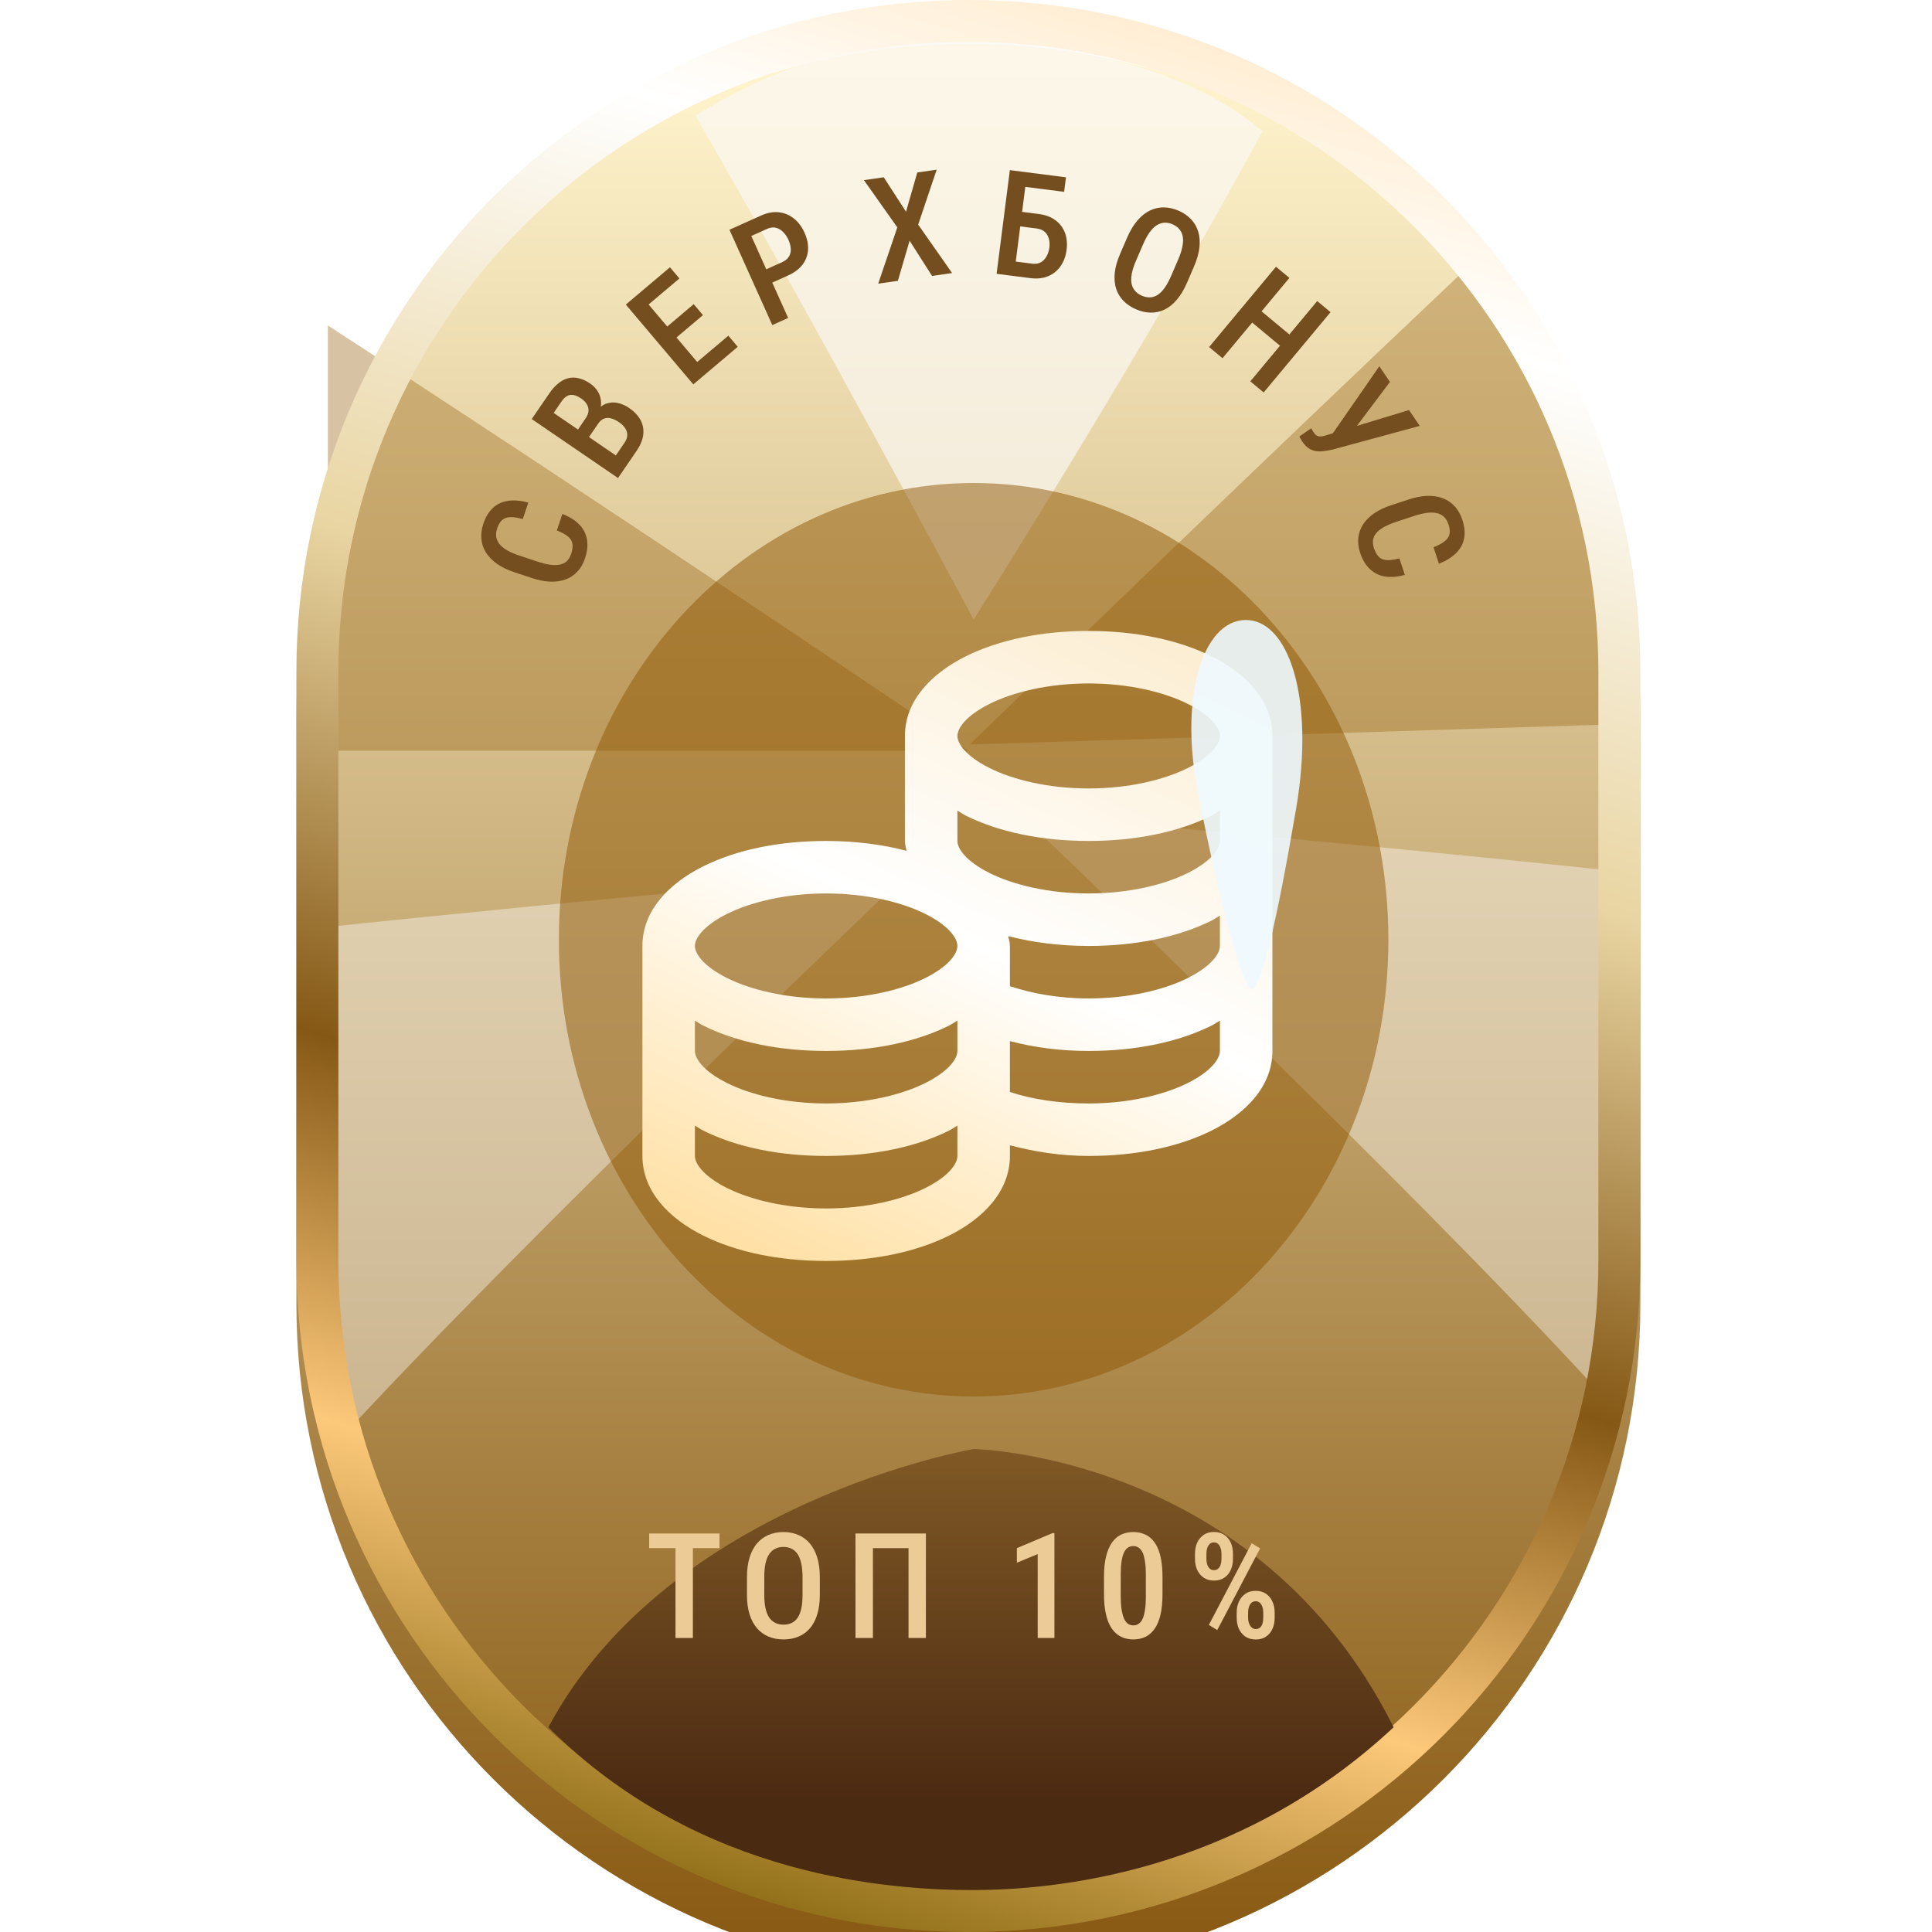 <svg width="176" height="176" viewBox="0 0 176 176" fill="none" xmlns="http://www.w3.org/2000/svg">
    <g clip-path="url(#clip0_7076_104030)">
        <g filter="url(#filter0_d_7076_104030)">
            <path
                d="M27 61.218C27 27.408 54.408 0 88.217 0V0C122.027 0 149.434 27.408 149.434 61.218V114.783C149.434 148.592 122.027 176 88.217 176V176C54.408 176 27 148.592 27 114.783V61.218Z"
                fill="url(#paint0_linear_7076_104030)" />
        </g>
        <g filter="url(#filter1_f_7076_104030)">
            <path
                d="M88.695 3.826C95.869 3.826 107.826 5.739 115 11.956C104.478 31.565 88.695 56.435 88.695 56.435C88.695 56.435 73.87 28.695 63.348 10.522C74.348 3.826 81.522 3.826 88.695 3.826Z"
                fill="#FBF8F4" fill-opacity="0.7" />
        </g>
        <g filter="url(#filter2_f_7076_104030)">
            <path
                d="M146.624 65.995C120.701 66.833 88.34 67.818 88.34 67.818C88.34 67.818 113.095 43.815 133.653 24.391C138.435 30.608 148.479 43.043 146.624 65.995Z"
                fill="#9B691D" fill-opacity="0.4" />
        </g>
        <g filter="url(#filter3_f_7076_104030)">
            <path
                d="M145.609 126.739C128.107 107.598 92.922 74.17 92.922 74.17C92.922 74.17 119.396 76.416 147.522 79.391C147.522 86.565 148.956 100.435 145.609 126.739Z"
                fill="white" fill-opacity="0.4" />
        </g>
        <g filter="url(#filter4_f_7076_104030)">
            <path
                d="M30.176 131.96C47.678 112.819 82.862 79.391 82.862 79.391C82.862 79.391 56.388 81.638 28.263 84.612C28.263 91.786 26.828 105.656 30.176 131.96Z"
                fill="white" fill-opacity="0.4" />
        </g>
        <g filter="url(#filter5_f_7076_104030)">
            <path
                d="M29.87 29.652C55.696 46.391 88.217 68.391 88.217 68.391C88.217 68.391 78.174 68.391 29.87 68.391C29.87 61.217 29.87 39.217 29.87 29.652Z"
                fill="#9B691D" fill-opacity="0.4" />
        </g>
        <g filter="url(#filter6_d_7076_104030)">
            <path fill-rule="evenodd" clip-rule="evenodd"
                d="M145.608 114.782V61.217C145.608 29.521 119.913 3.826 88.217 3.826C56.521 3.826 30.826 29.521 30.826 61.217V114.782C30.826 146.479 56.521 172.173 88.217 172.173C119.913 172.173 145.608 146.479 145.608 114.782ZM88.217 0C54.408 0 27 27.408 27 61.217V114.782C27 148.592 54.408 176 88.217 176C122.027 176 149.434 148.592 149.434 114.782V61.217C149.434 27.408 122.027 0 88.217 0Z"
                fill="url(#paint1_linear_7076_104030)" />
        </g>
        <g filter="url(#filter7_f_7076_104030)">
            <path
                d="M88.695 172.173C81.522 172.173 63.826 171.217 49.956 157.347C60.956 136.782 88.695 132 88.695 132C88.695 132 114.522 132.478 126.956 157.347C112.609 170.739 95.869 172.173 88.695 172.173Z"
                fill="url(#paint2_linear_7076_104030)" />
        </g>
        <g filter="url(#filter8_d_7076_104030)">
            <path
                d="M50.727 47.324L51.227 45.822C51.87 46.069 52.383 46.386 52.763 46.775C53.14 47.162 53.374 47.617 53.467 48.139C53.561 48.658 53.502 49.233 53.292 49.866C53.132 50.346 52.902 50.747 52.602 51.07C52.303 51.388 51.946 51.626 51.531 51.782C51.112 51.936 50.641 52.005 50.118 51.987C49.597 51.965 49.035 51.853 48.431 51.652L46.831 51.12C46.227 50.919 45.71 50.669 45.282 50.37C44.854 50.066 44.52 49.725 44.278 49.346C44.037 48.968 43.895 48.557 43.854 48.116C43.81 47.67 43.869 47.202 44.031 46.714C44.239 46.09 44.534 45.605 44.916 45.258C45.297 44.912 45.758 44.7 46.299 44.623C46.839 44.546 47.448 44.599 48.127 44.784L47.627 46.285C47.169 46.156 46.788 46.098 46.485 46.112C46.179 46.12 45.932 46.208 45.743 46.375C45.556 46.537 45.405 46.79 45.291 47.134C45.196 47.419 45.167 47.683 45.206 47.926C45.246 48.164 45.352 48.385 45.523 48.589C45.691 48.788 45.925 48.974 46.226 49.147C46.524 49.315 46.888 49.471 47.318 49.614L48.931 50.151C49.344 50.289 49.719 50.384 50.056 50.436C50.392 50.488 50.692 50.492 50.955 50.446C51.215 50.399 51.435 50.295 51.617 50.136C51.795 49.974 51.933 49.745 52.032 49.447C52.151 49.091 52.189 48.789 52.148 48.541C52.108 48.289 51.972 48.067 51.742 47.876C51.512 47.684 51.173 47.5 50.727 47.324Z"
                fill="#744E1E" />
            <path
                d="M54.486 37.601L53.389 39.205L52.382 38.524L53.352 37.104C53.502 36.884 53.587 36.668 53.607 36.454C53.626 36.24 53.58 36.037 53.469 35.845C53.36 35.649 53.188 35.471 52.954 35.311C52.695 35.134 52.46 35.026 52.249 34.987C52.034 34.946 51.836 34.977 51.655 35.08C51.476 35.18 51.305 35.348 51.143 35.586L50.438 36.617L57.196 41.237L56.3 42.548L48.44 37.175L50.042 34.833C50.293 34.466 50.56 34.168 50.843 33.939C51.125 33.704 51.421 33.545 51.732 33.461C52.042 33.378 52.368 33.376 52.709 33.456C53.049 33.531 53.403 33.693 53.77 33.944C54.09 34.163 54.339 34.433 54.515 34.754C54.688 35.073 54.768 35.426 54.757 35.815C54.744 36.196 54.618 36.596 54.38 37.014L54.486 37.601ZM57.993 40.071L56.635 42.057L55.953 40.703L56.898 39.322C57.057 39.088 57.139 38.861 57.141 38.641C57.144 38.421 57.081 38.211 56.953 38.013C56.824 37.814 56.64 37.633 56.399 37.468C56.147 37.295 55.905 37.178 55.674 37.115C55.442 37.051 55.227 37.057 55.028 37.133C54.829 37.208 54.648 37.364 54.486 37.601L53.581 38.924L52.585 38.227L53.74 36.537L54.33 36.497C54.595 36.124 54.899 35.88 55.241 35.766C55.58 35.649 55.928 35.63 56.285 35.711C56.642 35.791 56.98 35.941 57.301 36.16C57.801 36.502 58.158 36.883 58.372 37.304C58.582 37.722 58.656 38.166 58.594 38.636C58.531 39.099 58.33 39.578 57.993 40.071Z"
                fill="#744E1E" />
            <path
                d="M66.35 29.58L67.207 30.593L64.051 33.261L63.194 32.248L66.35 29.58ZM58.224 25.72L64.37 32.991L63.157 34.017L57.011 26.746L58.224 25.72ZM63.194 26.708L64.038 27.706L61.307 30.015L60.463 29.017L63.194 26.708ZM61.031 23.348L61.892 24.367L58.766 27.009L57.905 25.991L61.031 23.348Z"
                fill="#744E1E" />
            <path
                d="M71.775 24.103L69.945 24.926L69.4 23.715L71.231 22.892C71.529 22.758 71.741 22.586 71.867 22.377C71.997 22.166 72.053 21.93 72.037 21.67C72.024 21.408 71.954 21.136 71.827 20.853C71.706 20.583 71.547 20.348 71.353 20.149C71.162 19.948 70.942 19.815 70.693 19.75C70.444 19.685 70.168 19.721 69.866 19.857L68.441 20.497L71.798 27.964L70.355 28.613L66.451 19.93L69.319 18.64C69.892 18.383 70.434 18.282 70.947 18.338C71.46 18.394 71.918 18.583 72.32 18.904C72.721 19.221 73.042 19.648 73.283 20.184C73.535 20.745 73.644 21.274 73.61 21.773C73.576 22.271 73.405 22.72 73.098 23.121C72.789 23.518 72.348 23.845 71.775 24.103Z"
                fill="#744E1E" />
            <path
                d="M80.507 15.15L82.536 18.287L83.562 14.711L85.329 14.458L83.643 19.462L86.733 23.874L84.908 24.136L82.862 20.929L81.794 24.583L80.002 24.84L81.743 19.715L78.701 15.409L80.507 15.15Z"
                fill="#744E1E" />
            <path
                d="M97.106 15.153L96.936 16.476L93.395 16.023L92.357 24.144L90.787 23.943L91.995 14.499L97.106 15.153ZM92.657 18.243L94.615 18.493C95.225 18.571 95.733 18.759 96.138 19.057C96.544 19.355 96.834 19.735 97.008 20.197C97.186 20.659 97.238 21.182 97.163 21.765C97.108 22.198 96.99 22.585 96.811 22.927C96.635 23.269 96.403 23.556 96.114 23.787C95.829 24.018 95.499 24.183 95.121 24.28C94.744 24.376 94.327 24.395 93.868 24.337L90.787 23.943L91.995 14.499L93.571 14.701L92.532 22.828L94.037 23.02C94.348 23.06 94.611 23.017 94.824 22.89C95.043 22.76 95.216 22.578 95.343 22.343C95.474 22.105 95.558 21.841 95.595 21.552C95.632 21.262 95.616 20.994 95.547 20.748C95.482 20.498 95.359 20.291 95.178 20.127C95.001 19.96 94.757 19.856 94.446 19.816L92.487 19.566L92.657 18.243Z"
                fill="#744E1E" />
            <path
                d="M108.77 23.281L108.127 24.77C107.861 25.386 107.556 25.895 107.211 26.297C106.871 26.701 106.499 27.001 106.096 27.198C105.699 27.392 105.279 27.485 104.835 27.479C104.396 27.474 103.946 27.373 103.485 27.174C103.029 26.977 102.647 26.719 102.338 26.401C102.033 26.084 101.811 25.713 101.672 25.287C101.539 24.859 101.498 24.381 101.551 23.853C101.607 23.327 101.768 22.755 102.034 22.139L102.677 20.65C102.947 20.026 103.255 19.511 103.601 19.105C103.949 18.695 104.325 18.389 104.73 18.189C105.139 17.99 105.564 17.891 106.005 17.892C106.45 17.894 106.899 17.993 107.351 18.188C107.811 18.387 108.193 18.647 108.496 18.968C108.803 19.29 109.022 19.667 109.154 20.099C109.286 20.531 109.322 21.015 109.262 21.549C109.204 22.079 109.04 22.657 108.77 23.281ZM106.681 24.145L107.329 22.644C107.521 22.2 107.649 21.804 107.713 21.457C107.783 21.108 107.794 20.803 107.744 20.545C107.696 20.282 107.593 20.059 107.434 19.877C107.281 19.692 107.075 19.543 106.815 19.431C106.562 19.322 106.315 19.275 106.071 19.288C105.834 19.3 105.601 19.377 105.373 19.521C105.15 19.662 104.934 19.877 104.724 20.166C104.519 20.453 104.321 20.819 104.129 21.263L103.481 22.764C103.293 23.2 103.166 23.591 103.102 23.939C103.039 24.282 103.033 24.583 103.082 24.842C103.138 25.099 103.245 25.318 103.403 25.5C103.562 25.683 103.767 25.829 104.019 25.938C104.276 26.048 104.524 26.099 104.766 26.089C105.008 26.079 105.237 26.005 105.453 25.866C105.676 25.724 105.889 25.512 106.091 25.23C106.296 24.943 106.492 24.581 106.681 24.145Z"
                fill="#744E1E" />
            <path
                d="M117.718 29.687L116.864 30.712L113.785 28.147L114.638 27.122L117.718 29.687ZM117.461 24.316L111.367 31.631L110.147 30.614L116.24 23.299L117.461 24.316ZM121.209 27.438L115.115 34.753L113.9 33.74L119.993 26.425L121.209 27.438Z"
                fill="#744E1E" />
            <path
                d="M122.153 38.239L128.357 36.354L129.337 37.799L121.396 39.953C121.14 40.011 120.887 40.056 120.635 40.09C120.387 40.127 120.144 40.131 119.908 40.101C119.676 40.069 119.455 39.987 119.244 39.856C119.037 39.728 118.842 39.531 118.661 39.264C118.61 39.188 118.553 39.097 118.492 38.992C118.433 38.889 118.39 38.813 118.361 38.764L119.451 38.017C119.472 38.056 119.509 38.123 119.563 38.218C119.623 38.314 119.665 38.38 119.69 38.416C119.802 38.582 119.922 38.685 120.05 38.725C120.183 38.767 120.326 38.772 120.48 38.742C120.633 38.712 120.795 38.667 120.966 38.609L122.153 38.239ZM126.621 33.794L123.312 38.188L122.091 39.545L121.363 38.553L125.652 32.366L126.621 33.794Z"
                fill="#744E1E" />
            <path
                d="M127.479 49.864L127.974 51.367C127.31 51.554 126.709 51.604 126.172 51.519C125.639 51.433 125.179 51.208 124.794 50.843C124.409 50.483 124.113 49.987 123.904 49.353C123.747 48.873 123.692 48.413 123.741 47.975C123.791 47.541 123.936 47.138 124.176 46.765C124.42 46.392 124.757 46.056 125.187 45.758C125.618 45.465 126.136 45.219 126.741 45.021L128.343 44.494C128.948 44.295 129.512 44.188 130.034 44.172C130.558 44.16 131.03 44.235 131.45 44.395C131.869 44.555 132.227 44.8 132.524 45.129C132.826 45.462 133.057 45.872 133.218 46.361C133.423 46.986 133.476 47.551 133.376 48.057C133.276 48.562 133.032 49.007 132.645 49.392C132.257 49.776 131.736 50.096 131.082 50.353L130.587 48.849C131.032 48.68 131.372 48.5 131.607 48.308C131.848 48.119 131.994 47.901 132.046 47.654C132.099 47.412 132.07 47.119 131.957 46.775C131.863 46.489 131.728 46.261 131.552 46.089C131.378 45.921 131.161 45.807 130.902 45.745C130.649 45.686 130.35 45.677 130.005 45.717C129.666 45.759 129.281 45.851 128.85 45.993L127.235 46.524C126.821 46.66 126.463 46.807 126.162 46.966C125.861 47.125 125.618 47.301 125.434 47.494C125.254 47.687 125.139 47.901 125.088 48.138C125.042 48.374 125.067 48.64 125.165 48.939C125.282 49.295 125.432 49.56 125.613 49.734C125.795 49.913 126.036 50.011 126.335 50.027C126.634 50.043 127.016 49.989 127.479 49.864Z"
                fill="#744E1E" />
        </g>
        <g filter="url(#filter9_f_7076_104030)">
            <path
                d="M126.478 85.609C126.478 108.588 109.562 127.217 88.695 127.217C67.829 127.217 50.913 108.588 50.913 85.609C50.913 62.629 67.829 44 88.695 44C109.562 44 126.478 62.629 126.478 85.609Z"
                fill="#8E5703" fill-opacity="0.5" />
        </g>
        <g filter="url(#filter10_d_7076_104030)">
            <path
                d="M100.174 55.478C95.886 55.478 92 56.282 88.965 57.795C85.929 59.308 83.435 61.774 83.435 65.043V74.609C83.435 74.917 83.537 75.216 83.584 75.505C81.361 74.926 78.895 74.609 76.261 74.609C71.973 74.609 68.087 75.412 65.052 76.925C62.016 78.438 59.522 80.904 59.522 84.174V103.304C59.522 106.573 62.016 109.039 65.052 110.553C68.087 112.066 71.973 112.869 76.261 112.869C80.548 112.869 84.434 112.066 87.47 110.553C90.506 109.039 93 106.573 93 103.304V102.333C95.195 102.912 97.596 103.304 100.174 103.304C104.461 103.304 108.347 102.501 111.383 100.988C114.419 99.474 116.913 97.008 116.913 93.739V65.043C116.913 61.774 114.419 59.308 111.383 57.795C108.347 56.282 104.461 55.478 100.174 55.478ZM100.174 60.261C103.817 60.261 107.058 61.045 109.216 62.129C111.374 63.212 112.13 64.352 112.13 65.043C112.13 65.735 111.374 66.874 109.216 67.958C107.058 69.041 103.817 69.826 100.174 69.826C96.531 69.826 93.289 69.041 91.132 67.958C88.974 66.874 88.217 65.735 88.217 65.043C88.217 64.352 88.974 63.212 91.132 62.129C93.289 61.045 96.531 60.261 100.174 60.261ZM88.217 71.844C88.469 71.984 88.703 72.161 88.965 72.292C92 73.805 95.886 74.609 100.174 74.609C104.461 74.609 108.347 73.805 111.383 72.292C111.644 72.161 111.878 71.984 112.13 71.844V74.609C112.13 75.3 111.374 76.439 109.216 77.523C107.058 78.606 103.817 79.391 100.174 79.391C96.531 79.391 93.289 78.606 91.132 77.523C88.974 76.439 88.217 75.3 88.217 74.609V71.844ZM76.261 79.391C79.904 79.391 83.145 80.176 85.303 81.259C87.461 82.343 88.217 83.483 88.217 84.174C88.217 84.865 87.461 86.005 85.303 87.088C83.145 88.172 79.904 88.956 76.261 88.956C72.618 88.956 69.376 88.172 67.219 87.088C65.061 86.005 64.304 84.865 64.304 84.174C64.304 83.483 65.061 82.343 67.219 81.259C69.376 80.176 72.618 79.391 76.261 79.391ZM112.13 81.409V84.174C112.13 84.865 111.374 86.005 109.216 87.088C107.058 88.172 103.817 88.956 100.174 88.956C97.455 88.956 94.999 88.508 93 87.835V84.174C93 83.865 92.897 83.567 92.85 83.277C95.073 83.856 97.54 84.174 100.174 84.174C104.461 84.174 108.347 83.37 111.383 81.857C111.644 81.726 111.878 81.549 112.13 81.409ZM64.304 90.974C64.556 91.114 64.79 91.292 65.052 91.422C68.087 92.936 71.973 93.739 76.261 93.739C80.548 93.739 84.434 92.936 87.47 91.422C87.731 91.292 87.965 91.114 88.217 90.974V93.739C88.217 94.43 87.461 95.57 85.303 96.653C83.145 97.737 79.904 98.522 76.261 98.522C72.618 98.522 69.376 97.737 67.219 96.653C65.061 95.57 64.304 94.43 64.304 93.739V90.974ZM112.13 90.974V93.739C112.13 94.43 111.374 95.57 109.216 96.653C107.058 97.737 103.817 98.522 100.174 98.522C97.455 98.522 94.999 98.138 93 97.475V92.842C95.195 93.421 97.586 93.739 100.174 93.739C104.461 93.739 108.347 92.936 111.383 91.422C111.644 91.292 111.878 91.114 112.13 90.974ZM64.304 100.539C64.556 100.679 64.79 100.857 65.052 100.988C68.087 102.501 71.973 103.304 76.261 103.304C80.548 103.304 84.434 102.501 87.47 100.988C87.731 100.857 87.965 100.679 88.217 100.539V103.304C88.217 103.995 87.461 105.135 85.303 106.219C83.145 107.302 79.904 108.087 76.261 108.087C72.618 108.087 69.376 107.302 67.219 106.219C65.061 105.135 64.304 103.995 64.304 103.304V100.539Z"
                fill="url(#paint3_linear_7076_104030)" />
        </g>
        <path d="M63.119 139.697V149.217H61.536V139.697H63.119ZM65.545 139.697V141.031H59.137V139.697H65.545Z"
            fill="#EDCB97" />
        <path
            d="M74.684 143.679V145.3C74.684 145.972 74.606 146.56 74.449 147.066C74.296 147.571 74.074 147.994 73.782 148.334C73.494 148.67 73.145 148.923 72.736 149.093C72.33 149.263 71.877 149.348 71.376 149.348C70.879 149.348 70.425 149.263 70.016 149.093C69.61 148.923 69.259 148.67 68.963 148.334C68.671 147.994 68.444 147.571 68.283 147.066C68.126 146.56 68.047 145.972 68.047 145.3V143.679C68.047 142.999 68.126 142.404 68.283 141.894C68.44 141.379 68.664 140.95 68.956 140.606C69.253 140.261 69.604 140.002 70.009 139.827C70.419 139.653 70.87 139.566 71.363 139.566C71.864 139.566 72.317 139.653 72.723 139.827C73.132 140.002 73.483 140.261 73.775 140.606C74.067 140.95 74.292 141.379 74.449 141.894C74.606 142.404 74.684 142.999 74.684 143.679ZM73.109 145.3V143.666C73.109 143.182 73.069 142.768 72.991 142.423C72.917 142.075 72.805 141.791 72.657 141.573C72.509 141.351 72.326 141.187 72.108 141.083C71.894 140.974 71.646 140.919 71.363 140.919C71.088 140.919 70.842 140.974 70.624 141.083C70.41 141.187 70.227 141.351 70.075 141.573C69.926 141.791 69.813 142.075 69.734 142.423C69.66 142.768 69.623 143.182 69.623 143.666V145.3C69.623 145.775 69.663 146.185 69.741 146.53C69.82 146.87 69.933 147.149 70.081 147.367C70.234 147.58 70.419 147.739 70.637 147.844C70.855 147.948 71.101 148.001 71.376 148.001C71.655 148.001 71.903 147.948 72.121 147.844C72.339 147.739 72.52 147.58 72.664 147.367C72.812 147.149 72.923 146.87 72.997 146.53C73.071 146.185 73.109 145.775 73.109 145.3Z"
            fill="#EDCB97" />
        <path d="M84.347 139.697V149.217H82.765V141.031H79.521V149.217H77.933V139.697H84.347Z" fill="#EDCB97" />
        <path d="M96.055 139.664V149.217H94.531V141.573L92.635 142.358V141.031L95.872 139.664H96.055Z"
            fill="#EDCB97" />
        <path
            d="M105.9 143.659V145.215C105.9 145.961 105.837 146.597 105.711 147.125C105.584 147.648 105.403 148.073 105.168 148.4C104.933 148.727 104.654 148.966 104.331 149.119C104.008 149.271 103.647 149.348 103.246 149.348C102.932 149.348 102.638 149.3 102.363 149.204C102.088 149.108 101.84 148.958 101.618 148.753C101.4 148.548 101.212 148.284 101.055 147.962C100.898 147.635 100.778 147.244 100.696 146.791C100.613 146.338 100.571 145.813 100.571 145.215V143.659C100.571 142.909 100.637 142.277 100.767 141.763C100.898 141.244 101.081 140.823 101.317 140.501C101.552 140.174 101.831 139.936 102.154 139.788C102.481 139.64 102.842 139.566 103.239 139.566C103.553 139.566 103.847 139.614 104.122 139.71C104.396 139.801 104.643 139.947 104.861 140.148C105.079 140.348 105.266 140.61 105.423 140.932C105.58 141.251 105.698 141.636 105.776 142.09C105.859 142.539 105.9 143.062 105.9 143.659ZM104.383 145.444V143.417C104.383 143.042 104.366 142.711 104.331 142.423C104.296 142.136 104.248 141.891 104.187 141.691C104.126 141.49 104.048 141.329 103.952 141.207C103.86 141.081 103.753 140.989 103.631 140.932C103.514 140.871 103.383 140.841 103.239 140.841C103.06 140.841 102.899 140.887 102.755 140.978C102.616 141.07 102.496 141.218 102.396 141.423C102.3 141.623 102.226 141.889 102.173 142.221C102.121 142.548 102.095 142.946 102.095 143.417V145.444C102.095 145.823 102.112 146.157 102.147 146.445C102.182 146.732 102.232 146.981 102.298 147.19C102.363 147.395 102.441 147.563 102.533 147.693C102.624 147.82 102.729 147.914 102.847 147.975C102.969 148.036 103.102 148.066 103.246 148.066C103.429 148.066 103.59 148.018 103.73 147.922C103.873 147.826 103.993 147.676 104.089 147.471C104.185 147.262 104.257 146.989 104.305 146.654C104.357 146.318 104.383 145.915 104.383 145.444Z"
            fill="#EDCB97" />
        <path
            d="M108.861 142.031V141.527C108.861 141.166 108.926 140.837 109.057 140.54C109.192 140.244 109.388 140.006 109.645 139.827C109.903 139.649 110.217 139.559 110.587 139.559C110.962 139.559 111.278 139.649 111.535 139.827C111.797 140.006 111.993 140.244 112.124 140.54C112.254 140.837 112.32 141.166 112.32 141.527V142.031C112.32 142.384 112.254 142.709 112.124 143.005C111.993 143.302 111.799 143.539 111.542 143.718C111.285 143.897 110.968 143.986 110.594 143.986C110.223 143.986 109.907 143.897 109.645 143.718C109.388 143.539 109.192 143.302 109.057 143.005C108.926 142.709 108.861 142.384 108.861 142.031ZM109.9 141.527V142.031C109.9 142.205 109.924 142.369 109.972 142.521C110.025 142.674 110.101 142.798 110.201 142.894C110.306 142.99 110.437 143.038 110.594 143.038C110.751 143.038 110.879 142.99 110.979 142.894C111.08 142.798 111.154 142.674 111.202 142.521C111.25 142.369 111.274 142.205 111.274 142.031V141.527C111.274 141.349 111.247 141.183 111.195 141.031C111.147 140.874 111.071 140.747 110.966 140.651C110.866 140.555 110.737 140.507 110.58 140.507C110.428 140.507 110.302 140.555 110.201 140.651C110.101 140.747 110.025 140.874 109.972 141.031C109.924 141.183 109.9 141.349 109.9 141.527ZM112.66 147.393V146.883C112.66 146.525 112.727 146.198 112.863 145.902C112.998 145.605 113.194 145.368 113.451 145.189C113.708 145.01 114.02 144.921 114.386 144.921C114.765 144.921 115.081 145.01 115.334 145.189C115.591 145.368 115.785 145.605 115.916 145.902C116.051 146.198 116.119 146.525 116.119 146.883V147.393C116.119 147.75 116.053 148.077 115.923 148.374C115.792 148.67 115.598 148.907 115.341 149.086C115.083 149.265 114.77 149.354 114.399 149.354C114.024 149.354 113.706 149.265 113.444 149.086C113.187 148.907 112.991 148.67 112.856 148.374C112.725 148.077 112.66 147.75 112.66 147.393ZM113.699 146.883V147.393C113.699 147.563 113.728 147.726 113.784 147.883C113.841 148.036 113.92 148.16 114.02 148.256C114.124 148.352 114.251 148.4 114.399 148.4C114.569 148.4 114.702 148.352 114.798 148.256C114.898 148.16 114.97 148.036 115.014 147.883C115.057 147.731 115.079 147.567 115.079 147.393V146.883C115.079 146.704 115.053 146.538 115.001 146.386C114.953 146.233 114.876 146.109 114.772 146.013C114.672 145.917 114.545 145.869 114.393 145.869C114.236 145.869 114.105 145.917 114 146.013C113.9 146.109 113.824 146.235 113.771 146.392C113.723 146.545 113.699 146.708 113.699 146.883ZM114.791 141.057L110.888 148.498L110.123 148.027L114.026 140.586L114.791 141.057Z"
            fill="#EDCB97" />
        <g filter="url(#filter11_f_7076_104030)">
            <path
                d="M118.068 73.692C116.3 84.032 114.89 90.071 114.005 90.094C113.12 90.117 110.493 79.57 109.014 71.515C107.535 63.461 109.545 56.582 113.418 56.481C117.291 56.381 119.836 63.353 118.068 73.692Z"
                fill="#EEFAFF" fill-opacity="0.9" />
        </g>
    </g>
    <defs>
        <filter id="filter0_d_7076_104030" x="23" y="0" width="130.434" height="184"
            filterUnits="userSpaceOnUse" color-interpolation-filters="sRGB">
            <feFlood flood-opacity="0" result="BackgroundImageFix" />
            <feColorMatrix in="SourceAlpha" type="matrix" values="0 0 0 0 0 0 0 0 0 0 0 0 0 0 0 0 0 0 127 0"
                result="hardAlpha" />
            <feOffset dy="4" />
            <feGaussianBlur stdDeviation="2" />
            <feComposite in2="hardAlpha" operator="out" />
            <feColorMatrix type="matrix" values="0 0 0 0 0 0 0 0 0 0 0 0 0 0 0 0 0 0 0.25 0" />
            <feBlend mode="normal" in2="BackgroundImageFix" result="effect1_dropShadow_7076_104030" />
            <feBlend mode="normal" in="SourceGraphic" in2="effect1_dropShadow_7076_104030" result="shape" />
        </filter>
        <filter id="filter1_f_7076_104030" x="49.348" y="-10.174" width="79.652" height="80.609"
            filterUnits="userSpaceOnUse" color-interpolation-filters="sRGB">
            <feFlood flood-opacity="0" result="BackgroundImageFix" />
            <feBlend mode="normal" in="SourceGraphic" in2="BackgroundImageFix" result="shape" />
            <feGaussianBlur stdDeviation="7" result="effect1_foregroundBlur_7076_104030" />
        </filter>
        <filter id="filter2_f_7076_104030" x="74.34" y="10.391" width="86.51" height="71.427"
            filterUnits="userSpaceOnUse" color-interpolation-filters="sRGB">
            <feFlood flood-opacity="0" result="BackgroundImageFix" />
            <feBlend mode="normal" in="SourceGraphic" in2="BackgroundImageFix" result="shape" />
            <feGaussianBlur stdDeviation="7" result="effect1_foregroundBlur_7076_104030" />
        </filter>
        <filter id="filter3_f_7076_104030" x="78.922" y="60.17" width="82.905" height="80.569"
            filterUnits="userSpaceOnUse" color-interpolation-filters="sRGB">
            <feFlood flood-opacity="0" result="BackgroundImageFix" />
            <feBlend mode="normal" in="SourceGraphic" in2="BackgroundImageFix" result="shape" />
            <feGaussianBlur stdDeviation="7" result="effect1_foregroundBlur_7076_104030" />
        </filter>
        <filter id="filter4_f_7076_104030" x="13.957" y="65.391" width="82.905" height="80.569"
            filterUnits="userSpaceOnUse" color-interpolation-filters="sRGB">
            <feFlood flood-opacity="0" result="BackgroundImageFix" />
            <feBlend mode="normal" in="SourceGraphic" in2="BackgroundImageFix" result="shape" />
            <feGaussianBlur stdDeviation="7" result="effect1_foregroundBlur_7076_104030" />
        </filter>
        <filter id="filter5_f_7076_104030" x="15.87" y="15.652" width="86.348" height="66.739"
            filterUnits="userSpaceOnUse" color-interpolation-filters="sRGB">
            <feFlood flood-opacity="0" result="BackgroundImageFix" />
            <feBlend mode="normal" in="SourceGraphic" in2="BackgroundImageFix" result="shape" />
            <feGaussianBlur stdDeviation="7" result="effect1_foregroundBlur_7076_104030" />
        </filter>
        <filter id="filter6_d_7076_104030" x="24" y="-3" width="128.434" height="182" filterUnits="userSpaceOnUse"
            color-interpolation-filters="sRGB">
            <feFlood flood-opacity="0" result="BackgroundImageFix" />
            <feColorMatrix in="SourceAlpha" type="matrix" values="0 0 0 0 0 0 0 0 0 0 0 0 0 0 0 0 0 0 127 0"
                result="hardAlpha" />
            <feOffset />
            <feGaussianBlur stdDeviation="1.5" />
            <feComposite in2="hardAlpha" operator="out" />
            <feColorMatrix type="matrix" values="0 0 0 0 0.404 0 0 0 0 0.172 0 0 0 0 0.003 0 0 0 0.74 0" />
            <feBlend mode="normal" in2="BackgroundImageFix" result="effect1_dropShadow_7076_104030" />
            <feBlend mode="normal" in="SourceGraphic" in2="effect1_dropShadow_7076_104030" result="shape" />
        </filter>
        <filter id="filter7_f_7076_104030" x="21.956" y="104" width="133" height="96.174" filterUnits="userSpaceOnUse"
            color-interpolation-filters="sRGB">
            <feFlood flood-opacity="0" result="BackgroundImageFix" />
            <feBlend mode="normal" in="SourceGraphic" in2="BackgroundImageFix" result="shape" />
            <feGaussianBlur stdDeviation="14" result="effect1_foregroundBlur_7076_104030" />
        </filter>
        <filter id="filter8_d_7076_104030" x="43.84" y="14.458" width="89.585" height="38.532"
            filterUnits="userSpaceOnUse" color-interpolation-filters="sRGB">
            <feFlood flood-opacity="0" result="BackgroundImageFix" />
            <feColorMatrix in="SourceAlpha" type="matrix" values="0 0 0 0 0 0 0 0 0 0 0 0 0 0 0 0 0 0 127 0"
                result="hardAlpha" />
            <feOffset dy="1" />
            <feComposite in2="hardAlpha" operator="out" />
            <feColorMatrix type="matrix" values="0 0 0 0 1 0 0 0 0 1 0 0 0 0 1 0 0 0 0.25 0" />
            <feBlend mode="normal" in2="BackgroundImageFix" result="effect1_dropShadow_7076_104030" />
            <feBlend mode="normal" in="SourceGraphic" in2="effect1_dropShadow_7076_104030" result="shape" />
        </filter>
        <filter id="filter9_f_7076_104030" x="26.913" y="20" width="123.565" height="131.217"
            filterUnits="userSpaceOnUse" color-interpolation-filters="sRGB">
            <feFlood flood-opacity="0" result="BackgroundImageFix" />
            <feBlend mode="normal" in="SourceGraphic" in2="BackgroundImageFix" result="shape" />
            <feGaussianBlur stdDeviation="12" result="effect1_foregroundBlur_7076_104030" />
        </filter>
        <filter id="filter10_d_7076_104030" x="56.522" y="55.478" width="61.391" height="61.391"
            filterUnits="userSpaceOnUse" color-interpolation-filters="sRGB">
            <feFlood flood-opacity="0" result="BackgroundImageFix" />
            <feColorMatrix in="SourceAlpha" type="matrix" values="0 0 0 0 0 0 0 0 0 0 0 0 0 0 0 0 0 0 127 0"
                result="hardAlpha" />
            <feOffset dx="-1" dy="2" />
            <feGaussianBlur stdDeviation="1" />
            <feComposite in2="hardAlpha" operator="out" />
            <feColorMatrix type="matrix" values="0 0 0 0 0.287 0 0 0 0 0.153 0 0 0 0 0.086 0 0 0 0.49 0" />
            <feBlend mode="normal" in2="BackgroundImageFix" result="effect1_dropShadow_7076_104030" />
            <feBlend mode="normal" in="SourceGraphic" in2="effect1_dropShadow_7076_104030" result="shape" />
        </filter>
        <filter id="filter11_f_7076_104030" x="100.527" y="48.48" width="26.113" height="49.613"
            filterUnits="userSpaceOnUse" color-interpolation-filters="sRGB">
            <feFlood flood-opacity="0" result="BackgroundImageFix" />
            <feBlend mode="normal" in="SourceGraphic" in2="BackgroundImageFix" result="shape" />
            <feGaussianBlur stdDeviation="4" result="effect1_foregroundBlur_7076_104030" />
        </filter>
        <linearGradient id="paint0_linear_7076_104030" x1="88.217" y1="2.391" x2="88.217" y2="172.652"
            gradientUnits="userSpaceOnUse">
            <stop stop-color="#FFF4CD" />
            <stop offset="1" stop-color="#895A13" />
        </linearGradient>
        <linearGradient id="paint1_linear_7076_104030" x1="120.739" y1="-10.522" x2="65.261" y2="173.608"
            gradientUnits="userSpaceOnUse">
            <stop stop-color="#FFDFAE" />
            <stop offset="0.188" stop-color="white" />
            <stop offset="0.427" stop-color="#E9D5A2" />
            <stop offset="0.659" stop-color="#855815" />
            <stop offset="0.833" stop-color="#FCC87A" />
            <stop offset="1" stop-color="#8D6C15" />
        </linearGradient>
        <linearGradient id="paint2_linear_7076_104030" x1="88.217" y1="117.652" x2="88.217" y2="164.043"
            gradientUnits="userSpaceOnUse">
            <stop stop-color="#986E2E" />
            <stop offset="1" stop-color="#4B2A12" />
        </linearGradient>
        <linearGradient id="paint3_linear_7076_104030" x1="104.478" y1="53.565" x2="76.261" y2="115.739"
            gradientUnits="userSpaceOnUse">
            <stop stop-color="#FCEDD1" />
            <stop offset="0.496" stop-color="white" />
            <stop offset="1" stop-color="#FFE0A4" />
        </linearGradient>
        <clipPath id="clip0_7076_104030">
            <rect width="176" height="176" fill="white" />
        </clipPath>
    </defs>
</svg>